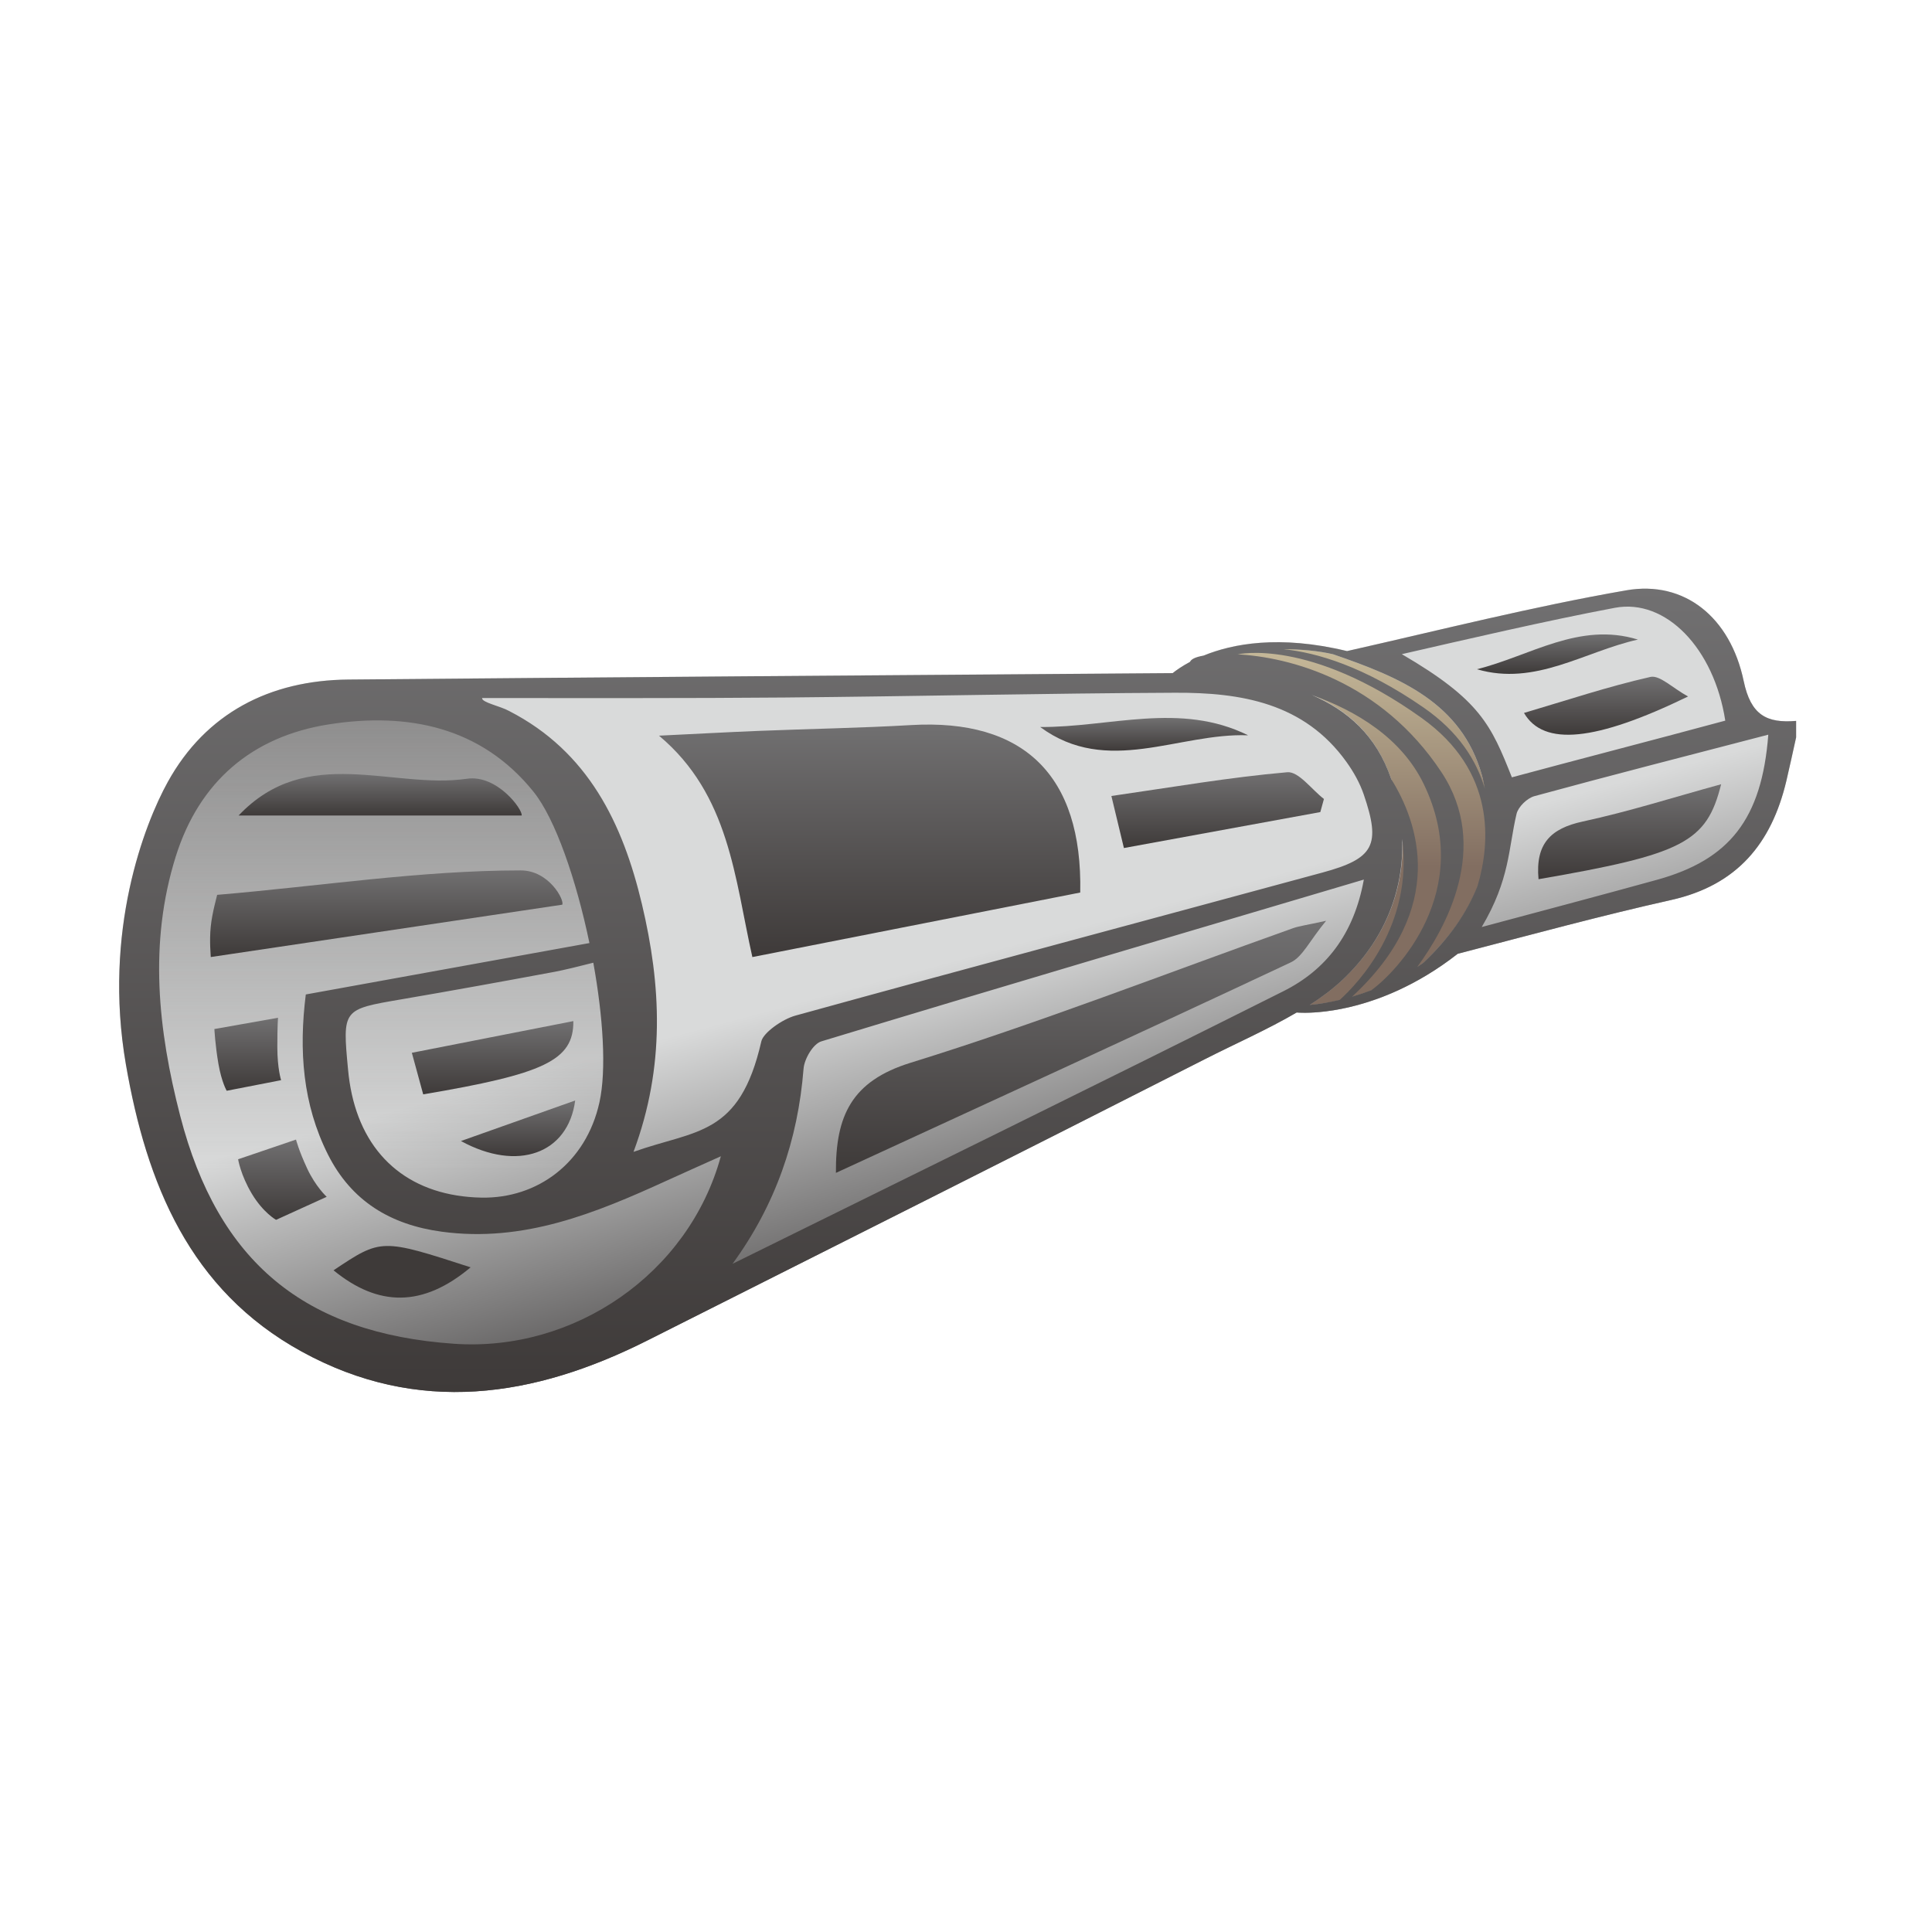 <?xml version="1.0" encoding="UTF-8" standalone="no"?>
<!-- Generator: Adobe Illustrator 18.0.0, SVG Export Plug-In . SVG Version: 6.00 Build 0)  -->

<svg
   xmlns:dc="http://purl.org/dc/elements/1.1/"
   xmlns:cc="http://creativecommons.org/ns#"
   xmlns:rdf="http://www.w3.org/1999/02/22-rdf-syntax-ns#"
   xmlns:svg="http://www.w3.org/2000/svg"
   xmlns="http://www.w3.org/2000/svg"
   xmlns:sodipodi="http://sodipodi.sourceforge.net/DTD/sodipodi-0.dtd"
   xmlns:inkscape="http://www.inkscape.org/namespaces/inkscape"
   version="1.1"
   id="レイヤー_1"
   x="0px"
   y="0px"
   width="64px"
   height="64px"
   viewBox="0 0 64 64"
   style="enable-background:new 0 0 64 64;"
   xml:space="preserve"
   inkscape:version="0.48.5 r10040"
   sodipodi:docname="rolled_up_newspaper.svg"><defs
     id="defs140" /><sodipodi:namedview
     pagecolor="#ffffff"
     bordercolor="#666666"
     borderopacity="1"
     objecttolerance="10"
     gridtolerance="10"
     guidetolerance="10"
     inkscape:pageopacity="0"
     inkscape:pageshadow="2"
     inkscape:window-width="640"
     inkscape:window-height="480"
     id="namedview138" /><linearGradient
     id="SVGID_1_"
     gradientUnits="userSpaceOnUse"
     x1="28.59"
     y1="17.662"
     x2="34.898"
     y2="41.203"><stop
       offset="0.593"
       style="stop-color:#D9DADA"
       id="stop4" /><stop
       offset="1"
       style="stop-color:#595757"
       id="stop6" /></linearGradient><path
     style="fill:url(#SVGID_1_);"
     d="M57.762,22.56c-0.443-2.113-1.962-3.34-3.888-3.005  c-3.107,0.54-6.172,1.318-9.252,2.013c-3.476-0.839-5.296,0.341-5.777,0.73  c-9.102,0.067-18.203,0.132-27.305,0.213c-2.607,0.023-4.722,1.115-5.981,3.389  C4.787,27.295,3.406,30.844,4.17,35.26c0.682,3.944,2.109,7.473,5.823,9.512  c3.855,2.116,7.698,1.525,11.463-0.373c6.156-3.103,12.319-6.191,18.464-9.316  c1.001-0.509,2.063-0.975,3.033-1.542c0.018,0.001,0.03,0.001,0.03,0.001  s2.504,0.241,5.302-1.943c0.001-0.001,0.002-0.002,0.003-0.003  c2.493-0.649,4.777-1.27,7.071-1.783c2.185-0.489,3.322-1.87,3.815-3.935  c0.115-0.482,0.217-0.968,0.326-1.452c0-0.182,0-0.364,0-0.545  C58.523,23.962,57.998,23.689,57.762,22.56z"
     id="path8" /><linearGradient
     id="SVGID_2_"
     gradientUnits="userSpaceOnUse"
     x1="44.505"
     y1="21.502"
     x2="44.505"
     y2="33.289"><stop
       offset="0"
       style="stop-color:#C6B999"
       id="stop11" /><stop
       offset="0.611"
       style="stop-color:#826E61"
       id="stop13" /></linearGradient><path
     style="fill:url(#SVGID_2_);"
     d="M43.388,33.289c0.39-0.252,0.761-0.525,1.092-0.838  c1.854-1.749,2.454-4.161,1.605-6.648c-0.828-2.429-2.964-3.136-5.265-3.46  c-0.313-0.044-0.634-0.055-0.951-0.053c-0.066,0-0.132,0.001-0.198,0.002  c0.83-0.87,3.145-0.93,4.488-0.618c2.221,0.762,4.252,1.61,4.929,3.999  c0.646,2.28,0.051,4.342-1.939,6.221c0,0-1.574,1.2-3.751,1.395  C43.394,33.288,43.392,33.289,43.388,33.289"
     id="path15" /><linearGradient
     id="SVGID_3_"
     gradientUnits="userSpaceOnUse"
     x1="12.376"
     y1="41.274"
     x2="12.376"
     y2="23.35"><stop
       offset="0.137"
       style="stop-color:#595757;stop-opacity:0"
       id="stop18" /><stop
       offset="1"
       style="stop-color:#595757;stop-opacity:0.6"
       id="stop20" /></linearGradient><path
     style="fill:url(#SVGID_3_);"
     d="M19.639,40.133c0,0,3.986-18.631-8.055-16.633  c-12.713,2.11-4.481,17.774-4.481,17.774L19.639,40.133z"
     id="path22" /><g
     id="g24"><linearGradient
       id="SVGID_4_"
       gradientUnits="userSpaceOnUse"
       x1="31.724"
       y1="19.5"
       x2="31.724"
       y2="46.112"><stop
         offset="0"
         style="stop-color:#717071"
         id="stop27" /><stop
         offset="1"
         style="stop-color:#3E3A39"
         id="stop29" /></linearGradient><path
       style="fill:url(#SVGID_4_);"
       d="M57.762,22.56c-0.443-2.113-1.962-3.34-3.888-3.005   c-3.107,0.54-6.172,1.318-9.252,2.013c-2.254-0.544-3.802-0.239-4.749,0.149   c-0.294,0.05-0.419,0.127-0.453,0.209c-0.266,0.143-0.461,0.28-0.574,0.372   c-9.102,0.067-18.203,0.132-27.305,0.213c-2.607,0.023-4.722,1.115-5.981,3.389   C4.787,27.295,3.406,30.844,4.17,35.26c0.682,3.944,2.109,7.473,5.823,9.512   c3.855,2.116,7.698,1.525,11.463-0.373c6.156-3.103,12.319-6.191,18.464-9.316   c1.001-0.509,2.063-0.975,3.033-1.542c0.018,0.001,0.03,0.001,0.03,0.001   s1.426,0.136,3.327-0.735c0.001-0,0.005-0.002,0.005-0.002l0.001-0.001   c0.617-0.283,1.284-0.67,1.968-1.205c0.001-0.001,0.002-0.002,0.003-0.003   c2.493-0.649,4.777-1.27,7.071-1.783c2.185-0.489,3.322-1.87,3.815-3.935   c0.115-0.482,0.217-0.968,0.326-1.452c0-0.182,0-0.364,0-0.545   C58.523,23.962,57.998,23.689,57.762,22.56z M53.497,20.134   c1.686-0.316,3.284,1.345,3.655,3.738C54.915,24.477,52.04,25.221,50.083,25.75   c-0.688-1.729-1.042-2.562-3.646-4.08C48.435,21.212,51.283,20.549,53.497,20.134z    M49.088,25.672c0.043,0.152,0.066,0.301,0.098,0.452   c-0.276-0.94-0.871-1.884-2.03-2.687c-1.968-1.363-3.538-1.82-4.641-1.932   c0.596,0.001,1.179,0.06,1.644,0.168C46.381,22.436,48.411,23.284,49.088,25.672   z M45.43,32.8c-0.2,0.077-0.414,0.15-0.641,0.216   c3.192-2.947,2.183-5.785,1.299-7.204c-0.001-0.003-0.002-0.006-0.003-0.01   c-0.493-1.446-1.455-2.273-2.633-2.781c1.468,0.523,2.972,1.419,3.714,2.957   C48.876,29.522,46.245,32.214,45.43,32.8z M15.04,44.514   c-4.948-0.344-7.818-2.706-9.07-7.547c-0.736-2.845-1.047-5.73-0.147-8.597   c0.777-2.476,2.525-3.975,5.073-4.375c2.604-0.408,5.047,0.079,6.78,2.236   c0.723,0.899,1.415,2.92,1.85,5.009c-2.955,0.538-6.404,1.159-9.396,1.703   c-0.233,1.855-0.105,3.634,0.735,5.304c0.773,1.536,2.065,2.325,3.772,2.555   c2.708,0.366,5.086-0.612,7.452-1.693c0.56-0.256,1.122-0.505,1.79-0.806   C22.815,42.193,19.024,44.792,15.04,44.514z M19.654,31.891   c0.324,1.789,0.44,3.549,0.204,4.622c-0.442,2.013-2.06,3.194-3.907,3.16   c-2.276-0.043-3.825-1.277-4.298-3.433c-0.058-0.265-0.098-0.536-0.123-0.807   c-0.189-2.005-0.185-1.995,1.761-2.328c1.699-0.29,3.395-0.599,5.09-0.914   C18.646,32.142,19.228,32.002,19.654,31.891z M20.986,38.157   c1.059-2.839,0.913-5.532,0.28-8.201c-0.635-2.678-1.779-5.057-4.398-6.402   c-0.299-0.167-0.912-0.282-0.898-0.43c3.025,0,6.989,0.009,10.013-0.018   c4.314-0.038,8.627-0.139,12.94-0.158c2.184-0.01,4.278,0.333,5.682,2.295   c0.235,0.328,0.441,0.695,0.571,1.075c0.573,1.676,0.344,2.122-1.362,2.585   c-5.821,1.581-11.65,3.135-17.464,4.74c-0.439,0.121-1.065,0.568-1.13,0.854   C24.5,37.656,23.055,37.419,20.986,38.157z M42.513,32.836   c-6.066,3.042-12.161,6.024-18.246,9.029c1.42-1.952,2.164-4.089,2.352-6.463   c0.026-0.325,0.317-0.823,0.588-0.905c5.923-1.798,11.861-3.548,17.972-5.36   C44.85,30.949,43.924,32.129,42.513,32.836z M43.388,33.289   c0.39-0.252,0.761-0.525,1.092-0.838c1.353-1.277,2.029-2.908,1.971-4.662   c0.367,2.854-1.454,4.777-2.067,5.332c-0.313,0.073-0.638,0.136-0.986,0.167   C43.394,33.288,43.392,33.289,43.388,33.289z M47.149,31.893   c0,0-0.08,0.058-0.2,0.137c0.943-1.285,2.442-3.969,0.801-6.45   c-2.003-3.029-5.035-3.822-6.802-3.907l0.001-0l0.056,0.002   c0,0,2.37-0.55,6.089,2.109c2.476,1.77,2.269,4.156,1.854,5.557   C48.597,30.227,48.012,31.078,47.149,31.893z M54.895,29.143   c-1.777,0.492-3.987,1.077-5.811,1.566c0.938-1.584,0.879-2.588,1.154-3.749   c0.056-0.235,0.353-0.522,0.593-0.587c2.526-0.689,5.064-1.338,7.746-2.036   C58.363,27.135,57.29,28.48,54.895,29.143z"
       id="path31" /><linearGradient
       id="SVGID_5_"
       gradientUnits="userSpaceOnUse"
       x1="12.797"
       y1="28.833"
       x2="12.797"
       y2="31.702"><stop
         offset="0"
         style="stop-color:#717071"
         id="stop34" /><stop
         offset="1"
         style="stop-color:#3E3A39"
         id="stop36" /></linearGradient><path
       style="fill:url(#SVGID_5_);"
       d="M17.247,28.833c-3.336,0.002-6.651,0.523-10.054,0.81   C7.188,29.692,7.031,30.214,6.982,30.688c-0.052,0.51,0.004,0.973,0,1.015   C10.831,31.13,14.934,30.518,18.625,29.969C18.705,29.818,18.188,28.832,17.247,28.833z"
       id="path38" /><linearGradient
       id="SVGID_6_"
       gradientUnits="userSpaceOnUse"
       x1="12.594"
       y1="25.64"
       x2="12.594"
       y2="27.015"><stop
         offset="0"
         style="stop-color:#717071"
         id="stop41" /><stop
         offset="1"
         style="stop-color:#3E3A39"
         id="stop43" /></linearGradient><path
       style="fill:url(#SVGID_6_);"
       d="M15.466,25.797c-2.473,0.358-5.299-1.172-7.562,1.218   c3.123,0,6.468,0,9.377,0C17.323,26.822,16.469,25.651,15.466,25.797z"
       id="path45" /><linearGradient
       id="SVGID_7_"
       gradientUnits="userSpaceOnUse"
       x1="16.319"
       y1="33.825"
       x2="16.319"
       y2="36.253"><stop
         offset="0"
         style="stop-color:#717071"
         id="stop48" /><stop
         offset="1"
         style="stop-color:#3E3A39"
         id="stop50" /></linearGradient><path
       style="fill:url(#SVGID_7_);"
       d="M18.993,33.825c-1.836,0.361-3.552,0.697-5.35,1.05   c0.149,0.545,0.264,0.966,0.376,1.377C18.011,35.577,19.006,35.132,18.993,33.825z   "
       id="path52" /><path
       style="fill:#3E3A39;"
       d="M11.049,42.081c1.48,1.21,2.954,1.234,4.541-0.099   C12.631,41.023,12.631,41.023,11.049,42.081z"
       id="path54" /><linearGradient
       id="SVGID_8_"
       gradientUnits="userSpaceOnUse"
       x1="8.207"
       y1="33.715"
       x2="8.207"
       y2="36.133"><stop
         offset="0"
         style="stop-color:#717071"
         id="stop57" /><stop
         offset="1"
         style="stop-color:#3E3A39"
         id="stop59" /></linearGradient><path
       style="fill:url(#SVGID_8_);"
       d="M9.209,33.715l-2.107,0.373c0,0,0.027,0.538,0.134,1.155   C7.344,35.859,7.51,36.133,7.51,36.133l1.802-0.351c0,0-0.125-0.385-0.125-1.094   S9.209,33.715,9.209,33.715z"
       id="path61" /><linearGradient
       id="SVGID_9_"
       gradientUnits="userSpaceOnUse"
       x1="9.355"
       y1="37.75"
       x2="9.355"
       y2="40.409"><stop
         offset="0"
         style="stop-color:#717071"
         id="stop64" /><stop
         offset="1"
         style="stop-color:#3E3A39"
         id="stop66" /></linearGradient><path
       style="fill:url(#SVGID_9_);"
       d="M7.888,38.402c0,0,0.081,0.52,0.456,1.145   s0.801,0.862,0.801,0.862l1.677-0.763c0,0-0.367-0.335-0.649-0.943   s-0.367-0.953-0.367-0.953L7.888,38.402z"
       id="path68" /><linearGradient
       id="SVGID_10_"
       gradientUnits="userSpaceOnUse"
       x1="17.161"
       y1="36.455"
       x2="17.161"
       y2="38.298"><stop
         offset="0"
         style="stop-color:#717071"
         id="stop71" /><stop
         offset="1"
         style="stop-color:#3E3A39"
         id="stop73" /></linearGradient><path
       style="fill:url(#SVGID_10_);"
       d="M19.054,36.455c-1.255,0.445-2.459,0.873-3.785,1.343   C17.152,38.827,18.818,38.215,19.054,36.455z"
       id="path75" /><linearGradient
       id="SVGID_11_"
       gradientUnits="userSpaceOnUse"
       x1="28.807"
       y1="24.002"
       x2="28.807"
       y2="31.703"><stop
         offset="0"
         style="stop-color:#717071"
         id="stop78" /><stop
         offset="1"
         style="stop-color:#3E3A39"
         id="stop80" /></linearGradient><path
       style="fill:url(#SVGID_11_);"
       d="M30.18,24.019c-1.675,0.098-3.354,0.124-5.031,0.192   c-1.107,0.045-2.213,0.106-3.319,0.159c2.339,1.956,2.507,4.733,3.093,7.334   c3.733-0.735,7.315-1.44,10.861-2.138C35.864,25.671,33.898,23.802,30.18,24.019   z"
       id="path82" /><linearGradient
       id="SVGID_12_"
       gradientUnits="userSpaceOnUse"
       x1="40.336"
       y1="25.58"
       x2="40.336"
       y2="28.092"><stop
         offset="0"
         style="stop-color:#717071"
         id="stop85" /><stop
         offset="1"
         style="stop-color:#3E3A39"
         id="stop87" /></linearGradient><path
       style="fill:url(#SVGID_12_);"
       d="M37.231,28.092c2.251-0.412,4.379-0.801,6.506-1.191   c0.04-0.145,0.08-0.29,0.12-0.434c-0.406-0.312-0.838-0.918-1.214-0.886   c-1.917,0.167-3.819,0.498-5.827,0.787C36.954,26.943,37.066,27.41,37.231,28.092z   "
       id="path89" /><linearGradient
       id="SVGID_13_"
       gradientUnits="userSpaceOnUse"
       x1="37.901"
       y1="23.784"
       x2="37.901"
       y2="24.868"><stop
         offset="0"
         style="stop-color:#717071"
         id="stop92" /><stop
         offset="1"
         style="stop-color:#3E3A39"
         id="stop94" /></linearGradient><path
       style="fill:url(#SVGID_13_);"
       d="M41.345,24.358c-2.249-1.117-4.588-0.26-6.888-0.275   C36.682,25.723,39.049,24.268,41.345,24.358z"
       id="path96" /><linearGradient
       id="SVGID_14_"
       gradientUnits="userSpaceOnUse"
       x1="35.809"
       y1="30.503"
       x2="35.809"
       y2="38.854"><stop
         offset="0"
         style="stop-color:#717071"
         id="stop99" /><stop
         offset="1"
         style="stop-color:#3E3A39"
         id="stop101" /></linearGradient><path
       style="fill:url(#SVGID_14_);"
       d="M42.832,30.748c-4.218,1.501-8.396,3.134-12.669,4.458   c-1.956,0.606-2.486,1.758-2.472,3.647c5.068-2.335,10.079-4.629,15.066-6.972   c0.393-0.184,0.623-0.715,1.172-1.379C43.259,30.651,43.037,30.675,42.832,30.748z"
       id="path103" /><linearGradient
       id="SVGID_15_"
       gradientUnits="userSpaceOnUse"
       x1="53.201"
       y1="22.417"
       x2="53.201"
       y2="24.34"><stop
         offset="0"
         style="stop-color:#717071"
         id="stop106" /><stop
         offset="1"
         style="stop-color:#3E3A39"
         id="stop108" /></linearGradient><path
       style="fill:url(#SVGID_15_);"
       d="M55.919,23.072c-0.517-0.283-0.939-0.717-1.247-0.648   c-1.406,0.318-2.781,0.778-4.188,1.193C51.133,24.73,52.85,24.563,55.919,23.072   z"
       id="path110" /><linearGradient
       id="SVGID_16_"
       gradientUnits="userSpaceOnUse"
       x1="51.592"
       y1="21.017"
       x2="51.592"
       y2="22.323"><stop
         offset="0"
         style="stop-color:#717071"
         id="stop113" /><stop
         offset="1"
         style="stop-color:#3E3A39"
         id="stop115" /></linearGradient><path
       style="fill:url(#SVGID_16_);"
       d="M54.258,21.187c-1.945-0.601-3.575,0.546-5.333,0.982   C50.864,22.738,52.492,21.578,54.258,21.187z"
       id="path117" /><linearGradient
       id="SVGID_17_"
       gradientUnits="userSpaceOnUse"
       x1="53.983"
       y1="25.979"
       x2="53.983"
       y2="29.125"><stop
         offset="0"
         style="stop-color:#717071"
         id="stop120" /><stop
         offset="1"
         style="stop-color:#3E3A39"
         id="stop122" /></linearGradient><path
       style="fill:url(#SVGID_17_);"
       d="M57.015,25.979c-1.561,0.428-3.057,0.906-4.585,1.235   c-1.055,0.228-1.574,0.729-1.464,1.911C55.763,28.297,56.534,27.903,57.015,25.979z"
       id="path124" /></g><g
     id="g126" /><g
     id="g128" /><g
     id="g130" /><g
     id="g132" /><g
     id="g134" /><g
     id="g136" /></svg>